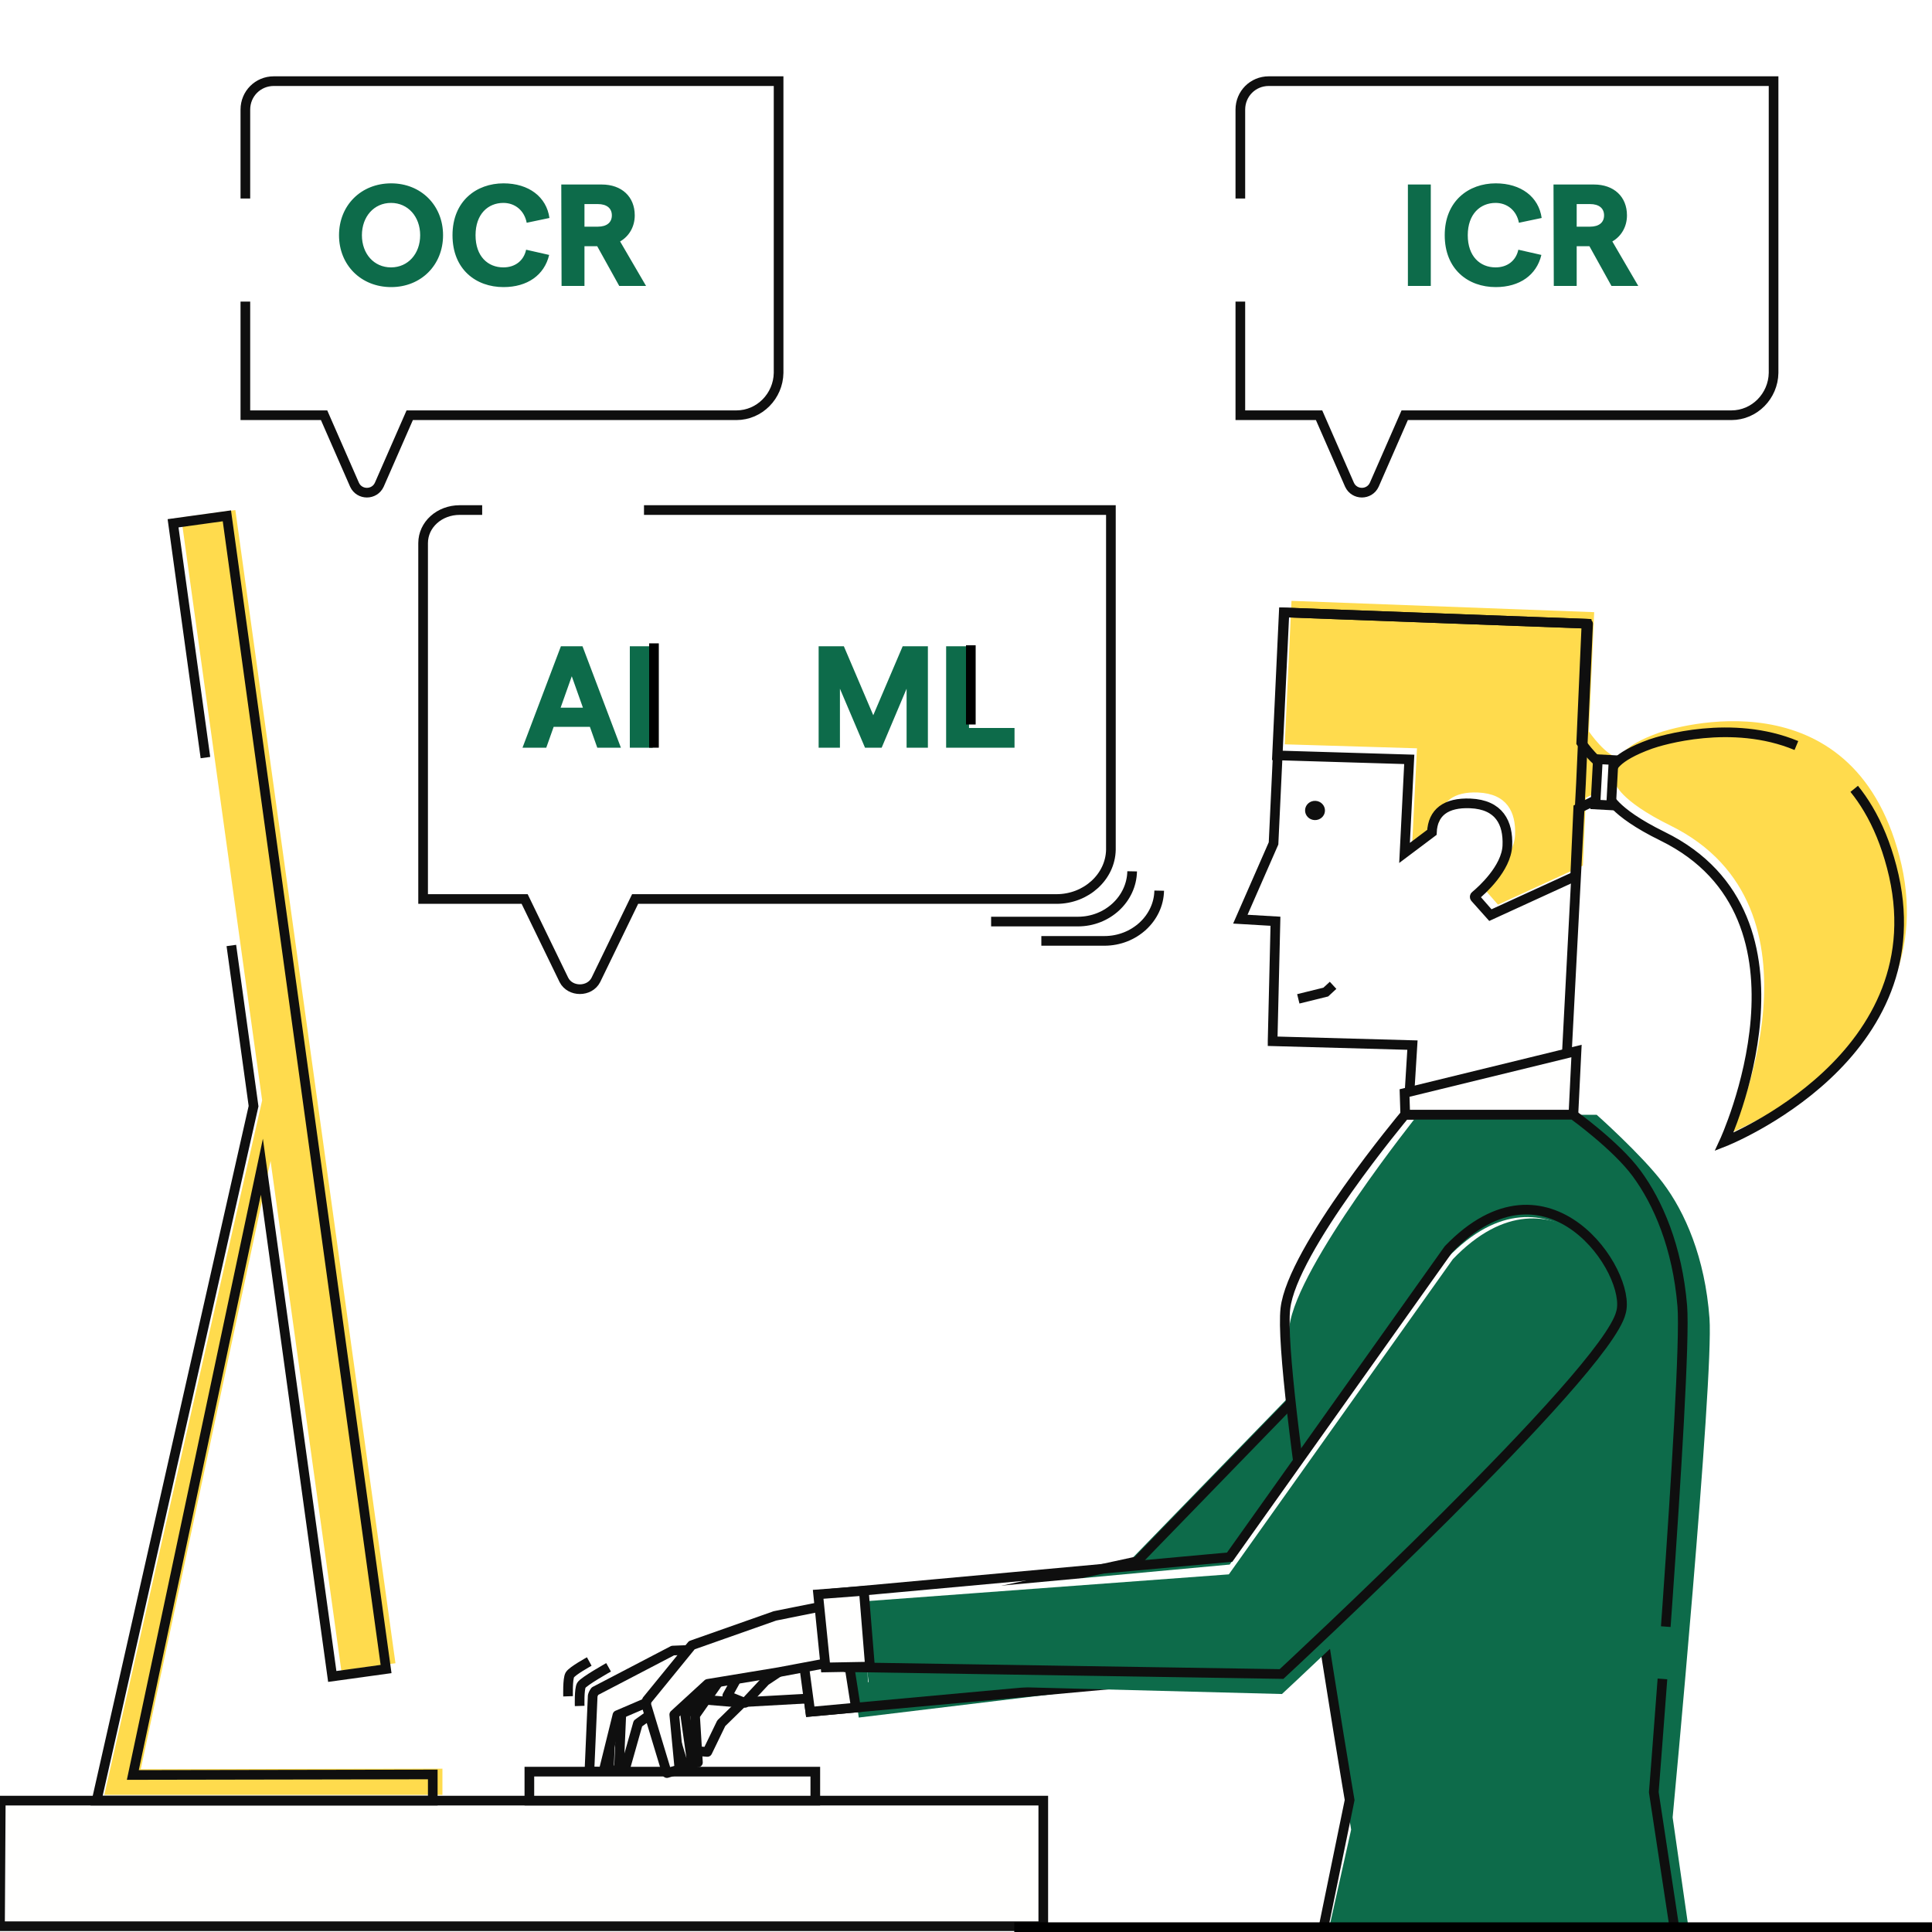 <svg width="1000" height="1000" viewBox="0 0 1000 1000" fill="none" xmlns="http://www.w3.org/2000/svg">
<rect x="0" y="0" width="1000" height="1000" fill="#808080" stroke="none"/>
<g clip-path="url(#clip0)">
<rect width="1000" height="1000" fill="white"/>
<path d="M756.491 631L583.63 809.025L438 841.196L444.487 889L609.955 869.011L796 701.57L756.491 631Z" fill="#0D6B4A"/>
<path d="M761.481 630L588.572 808.112L414 845.961L419.435 886L614.905 868.128L801 700.605L761.481 630Z" stroke="#0F0F0F" stroke-width="5" stroke-miterlimit="10"/>
<path d="M348.92 854.394L318.056 874.507C317.488 875.222 317.089 876.043 316.857 876.926L315.153 916.036L319.845 916.794L325.209 889.949L345.743 878.167" fill="#FFFFFE"/>
<path d="M348.92 854.394L318.056 874.507C317.488 875.222 317.089 876.043 316.857 876.926L315.153 916.036L319.845 916.794L325.209 889.949L345.743 878.167" stroke="#0F0F0F" stroke-width="5" stroke-linejoin="round"/>
<path d="M354.095 854.647L323.232 874.759C322.664 875.475 322.264 876.295 322.033 877.179L320.329 916.289L323.148 916.962L330.196 892.053L349.109 878.441" fill="#FFFFFE"/>
<path d="M354.095 854.647L323.232 874.759C322.664 875.475 322.264 876.295 322.033 877.179L320.329 916.289L323.148 916.962L330.196 892.053L349.109 878.441" stroke="#0F0F0F" stroke-width="5" stroke-linejoin="round"/>
<path d="M429.601 878.525L426.908 851.175L348.225 854.331L307.979 875.327C307.411 876.043 307.011 876.863 306.78 877.747L305.076 916.857L312.292 917.214L319.571 887.782L342.587 877.915L381.613 881.197L429.601 878.525Z" fill="#FFFFFE" stroke="#0F0F0F" stroke-width="5" stroke-linejoin="round"/>
<path d="M385 880.524L373.324 891.948L366.129 906.801L355.652 905.917L361.458 878.083L369.853 870.51" stroke="#0F0F0F" stroke-width="5" stroke-linejoin="round"/>
<path d="M419.387 886L443 883.83L436.444 842L414 845.92L419.387 886Z" fill="#FFFFFE" stroke="#0F0F0F" stroke-width="5" stroke-miterlimit="10"/>
<path d="M72.857 915.726L140.041 600.897L176.678 864.734L204.689 860.884L121.818 264L93.807 267.871L135.686 569.552L54 929H229V915.453L72.857 915.726Z" fill="#FFDB4D"/>
<path d="M836.166 405.483L820.869 412.898L819.291 448.058L775.358 468.26C775.337 468.239 767.468 459.223 767.447 459.202C767.195 458.865 767.279 458.38 767.615 458.127C770.75 455.557 783.69 443.992 784.195 432.153C784.7 420.313 779.987 410.854 765.048 410.201C752.403 409.675 745.586 414.899 745.144 425.243L730.984 435.923L733.424 387.323L665 385.259L668.472 311L825.141 316.856L822.426 378.623C822.426 378.623 831.263 391.684 838.459 392.4C838.459 392.4 839.133 386.312 858.322 379.381C866.444 376.453 958.244 348.435 983.135 443.17C1009.02 541.655 896.448 586 896.448 586C896.448 586 950.291 469.524 864.613 427.307C837.849 414.12 836.166 405.483 836.166 405.483Z" fill="#FFDB4D"/>
<path d="M822 322.871C822 322.871 822 322.85 822 322.871L664.819 317L659.183 436.539L642 475.76L660.175 476.834L658.698 538.907C658.698 538.928 658.698 538.928 658.698 538.949L731.082 540.948L728.865 576.677C728.865 576.698 728.844 576.677 728.865 576.677C735.557 577.287 809.334 576.845 809.334 576.845L818.306 405.502L822 322.871Z" stroke="#0F0F0F" stroke-width="5" stroke-miterlimit="10"/>
<path d="M959.734 408.305C962.301 411.475 964.721 414.938 966.994 418.779C971.896 427.028 976.042 436.914 979.135 448.69C1005.02 546.817 892.442 591 892.442 591C892.442 591 946.288 474.948 860.605 432.884C833.861 419.766 832.177 411.139 832.177 411.139L816.88 418.527L815.301 453.559L771.366 473.688C771.345 473.667 763.475 464.684 763.454 464.663C763.201 464.327 763.285 463.844 763.622 463.592C766.757 461.032 779.698 449.508 780.203 437.712C780.708 425.916 775.995 416.491 761.055 415.841C748.409 415.316 741.591 420.521 741.149 430.827L726.988 441.469L729.429 393.046L661 390.989L664.472 317L821.151 322.835L818.437 384.377C818.437 384.377 827.274 397.391 834.471 398.104C834.471 398.104 835.144 392.038 854.334 385.133C859.363 383.328 896.398 371.951 929.812 385.888" stroke="#0F0F0F" stroke-width="5" stroke-miterlimit="10"/>
<path d="M683.299 419.617C683.361 418.247 682.225 417.084 680.762 417.018C679.3 416.952 678.064 418.009 678.003 419.379C677.941 420.749 679.077 421.912 680.539 421.978C682.002 422.044 683.237 420.987 683.299 419.617Z" fill="#0F0F0F" stroke="#0F0F0F" stroke-width="5" stroke-miterlimit="10"/>
<path d="M672 517L686.225 513.491L690 510" stroke="#0F0F0F" stroke-width="5" stroke-miterlimit="10"/>
<path d="M827.058 392.965L825.788 416.408L833.918 416.849L835.188 393.405L827.058 392.965Z" fill="#FFFFFE" stroke="#0F0F0F" stroke-width="5" stroke-miterlimit="10"/>
<path d="M0 997H540V932H0.4L0 997Z" fill="#FFFFFE" stroke="#0F0F0F" stroke-width="5" stroke-miterlimit="10"/>
<path d="M727.357 577H814.385L816 544L727 565.747L727.357 577Z" fill="#FFFFFE" stroke="#0F0F0F" stroke-width="5" stroke-miterlimit="10"/>
<path d="M422 917H274V932H422V917Z" fill="#FFFFFE" stroke="#0F0F0F" stroke-width="5" stroke-miterlimit="10"/>
<path d="M119.743 489.382L131.241 572.541L50 932H224V918.452L68.749 918.726L135.55 603.886L171.977 867.732L199.827 863.882L117.431 267L89.58 270.85L106.332 392.128" stroke="#0F0F0F" stroke-width="5" stroke-miterlimit="10"/>
<path d="M127 102.734V56.726C127 48.522 133.511 42 141.703 42H403V193.046C402.79 205.037 393.128 214.924 381.155 214.924H212.068L196.315 250.898C193.795 256.367 186.023 256.367 183.502 250.898L167.749 214.924H127V156.105" stroke="#0F0F0F" stroke-width="5" stroke-miterlimit="10"/>
<path d="M642 102.734V56.726C642 48.522 648.511 42 656.703 42H918V193.046C917.79 205.037 908.128 214.924 896.155 214.924H727.068L711.315 250.898C708.795 256.367 701.023 256.367 698.502 250.898L682.749 214.924H642V156.105" stroke="#0F0F0F" stroke-width="5" stroke-miterlimit="10"/>
<path d="M333.328 264H575V439.855C574.721 453.811 562.263 465.326 546.825 465.326H328.741L308.413 507.216C305.153 513.595 295.141 513.595 291.881 507.216L271.554 465.326H219V281.135C219 271.578 227.406 264 237.954 264H249.573" stroke="#0F0F0F" stroke-width="5" stroke-miterlimit="10"/>
<path d="M586 451C585.722 465.246 573.315 477 557.941 477H513" stroke="#0F0F0F" stroke-width="5" stroke-miterlimit="10"/>
<path d="M600 461C599.719 475.246 587.171 487 571.622 487H539" stroke="#0F0F0F" stroke-width="5" stroke-miterlimit="10"/>
<path d="M687.501 1000L699.345 947.028C699.345 947.028 662.717 722.479 667.416 686.393C671.526 654.892 733.887 577 733.887 577H826.428C826.428 577 849.632 597.629 860.612 612.119C872.182 627.407 882.53 650.98 884.827 682.356C887.124 713.731 865.754 940.677 865.754 940.677L874.269 1000" fill="#0D6B4A"/>
<path d="M860.48 869C857.956 902.962 856 927.626 856 927.626L867 1000" stroke="#0F0F0F" stroke-width="5" stroke-miterlimit="10"/>
<path d="M684.539 1000L698.566 931.698C698.566 931.698 661.273 712.448 665.305 677.33C668.812 646.69 727.166 577 727.166 577H814.266C814.266 577 836.482 592.982 847.023 607.261C858.152 622.297 868.211 645.387 870.751 675.984C872.137 692.807 867.476 767.187 863.003 830.737C862.73 834.522 862.478 838.265 862.205 841.945" stroke="#0F0F0F" stroke-width="5" stroke-miterlimit="10"/>
<path d="M749.215 651.038L636.492 809.814L447.147 827.276L449.272 870.657L660.77 876.148C660.77 876.148 832.968 716.594 840.752 684.468C846.811 663.472 802.042 596.108 749.215 651.038Z" fill="#FFFFFE"/>
<path d="M752.013 651.733L636.05 814.884L444.328 829.064L449.672 871.267L663.547 876.821C663.547 876.821 835.745 717.267 843.529 685.141C849.609 664.166 804.84 596.802 752.013 651.733Z" fill="#0D6B4A"/>
<path d="M407.89 862.305L396.172 870.089L385.589 881.407L376.438 877.705L389.376 854.331L399.012 849.871" fill="#FFFFFE"/>
<path d="M407.89 862.305L396.172 870.089L385.589 881.407L376.438 877.705L389.376 854.331L399.012 849.871" stroke="#0F0F0F" stroke-width="5" stroke-linejoin="round"/>
<path d="M363.352 850.018L348.204 874.78C347.931 875.601 347.826 876.442 347.889 877.305L358.534 912.502L361.248 912.228L359.754 887.971L372.314 870.026" fill="#FFFFFE"/>
<path d="M363.352 850.018L348.204 874.78C347.931 875.601 347.826 876.442 347.889 877.305L358.534 912.502L361.248 912.228L359.754 887.971L372.314 870.026" stroke="#0F0F0F" stroke-width="5" stroke-linejoin="round"/>
<path d="M358.681 851.407L343.534 876.169C343.26 876.989 343.155 877.831 343.218 878.693L353.864 913.89L358.261 913.112L354.663 887.635L369.222 870.825" fill="#FFFFFE"/>
<path d="M358.681 851.407L343.534 876.169C343.26 876.989 343.155 877.831 343.218 878.693L353.864 913.89L358.261 913.112L354.663 887.635L369.222 870.825" stroke="#0F0F0F" stroke-width="5" stroke-linejoin="round"/>
<path d="M436.902 848.188L436.018 829.359L401.094 836.385L358.071 851.554L334.866 880.019C334.593 880.839 334.487 881.681 334.55 882.543L345.196 917.74L351.697 915.826L349.004 887.466L366.339 871.561L403.072 865.502L436.902 859.149V848.188V848.188Z" fill="#FFFFFE" stroke="#0F0F0F" stroke-width="5" stroke-linejoin="round"/>
<path d="M749.677 646.704L636.471 805.985L429.643 824.877L438.732 862.936L663.315 866.47C663.315 866.47 831.432 710.724 839.006 679.335C844.96 658.822 801.242 593.057 749.677 646.704Z" stroke="#0F0F0F" stroke-width="5" stroke-miterlimit="10"/>
<path d="M450.303 862.641L447.126 823.426L423.479 825.214L427.308 863.062L450.303 862.641Z" fill="#FFFFFE" stroke="#0F0F0F" stroke-width="5" stroke-miterlimit="10"/>
<path d="M300.031 883C300.031 883 299.744 874.31 300.914 872.286C302.085 870.263 315 863 315 863" stroke="#0F0F0F" stroke-width="5" stroke-miterlimit="10"/>
<path d="M294.032 878C294.032 878 293.734 869.022 294.95 866.932C296.166 864.841 305 860 305 860" stroke="#0F0F0F" stroke-width="5" stroke-miterlimit="10"/>
<path d="M728.725 148H740.575V95.5H728.725V148ZM774.188 148.6C786.563 148.6 795.338 142.375 797.813 131.95L785.888 129.25C784.688 134.875 780.263 138.4 774.113 138.4C766.088 138.4 759.713 132.7 759.713 121.75C759.713 110.8 766.163 105.025 774.113 105.025C780.188 105.025 784.988 109 786.188 115.3L797.963 112.825C796.463 101.95 787.313 94.9 774.188 94.9C760.163 94.9 747.788 104.05 747.788 121.75C747.788 139.45 759.938 148.6 774.188 148.6ZM847.966 148L834.541 124.975C839.341 122.2 842.116 117.175 842.116 111.475C842.116 101.8 835.366 95.5 825.016 95.5H804.091L804.241 148H816.091V127.45H822.691L834.091 148H847.966ZM816.091 105.625H822.991C827.641 105.625 830.266 107.8 830.266 111.475C830.266 115.15 827.641 117.325 822.991 117.325H816.091V105.625Z" fill="#0D6B4A"/>
<path d="M423.725 387H434.75V356.475L447.725 387H456.35L469.25 356.475V387H480.275V334.5H467.225L452 370.2L436.775 334.5H423.725V387ZM489.716 387H525.116V376.8H501.566V334.5H489.716V387Z" fill="#0D6B4A"/>
<path d="M202.475 148.6C217.925 148.6 229.325 137.2 229.325 121.75C229.325 106.3 217.925 94.9 202.475 94.9C186.875 94.9 175.475 106.3 175.475 121.75C175.475 137.2 186.875 148.6 202.475 148.6ZM202.4 138.4C193.55 138.4 187.325 131.35 187.325 121.75C187.325 112.15 193.55 105.025 202.4 105.025C211.175 105.025 217.475 112.15 217.475 121.75C217.475 131.35 211.175 138.4 202.4 138.4ZM260.615 148.6C272.99 148.6 281.765 142.375 284.24 131.95L272.315 129.25C271.115 134.875 266.69 138.4 260.54 138.4C252.515 138.4 246.14 132.7 246.14 121.75C246.14 110.8 252.59 105.025 260.54 105.025C266.615 105.025 271.415 109 272.615 115.3L284.39 112.825C282.89 101.95 273.74 94.9 260.615 94.9C246.59 94.9 234.215 104.05 234.215 121.75C234.215 139.45 246.365 148.6 260.615 148.6ZM334.393 148L320.968 124.975C325.768 122.2 328.543 117.175 328.543 111.475C328.543 101.8 321.793 95.5 311.443 95.5H290.518L290.668 148H302.518V127.45H309.118L320.518 148H334.393ZM302.518 105.625H309.418C314.068 105.625 316.693 107.8 316.693 111.475C316.693 115.15 314.068 117.325 309.418 117.325H302.518V105.625Z" fill="#0D6B4A"/>
<path d="M309.15 387H321.375L301.5 334.5H290.325L270.45 387H282.75L286.575 376.2H305.325L309.15 387ZM290.175 366.3L295.95 350.025L301.725 366.3H290.175ZM325.995 387H337.845V334.5H325.995V387Z" fill="#0D6B4A"/>
<line x1="338.5" y1="333" x2="338.5" y2="387" stroke="black" stroke-width="5"/>
<line x1="502.5" y1="334" x2="502.5" y2="375" stroke="black" stroke-width="5"/>
<line x1="525" y1="997.5" x2="1000" y2="997.5" stroke="black" stroke-width="5"/>
</g>
<defs>
<clipPath id="clip0">
<rect width="1000" height="1000" fill="white"/>
</clipPath>
</defs>
</svg>
